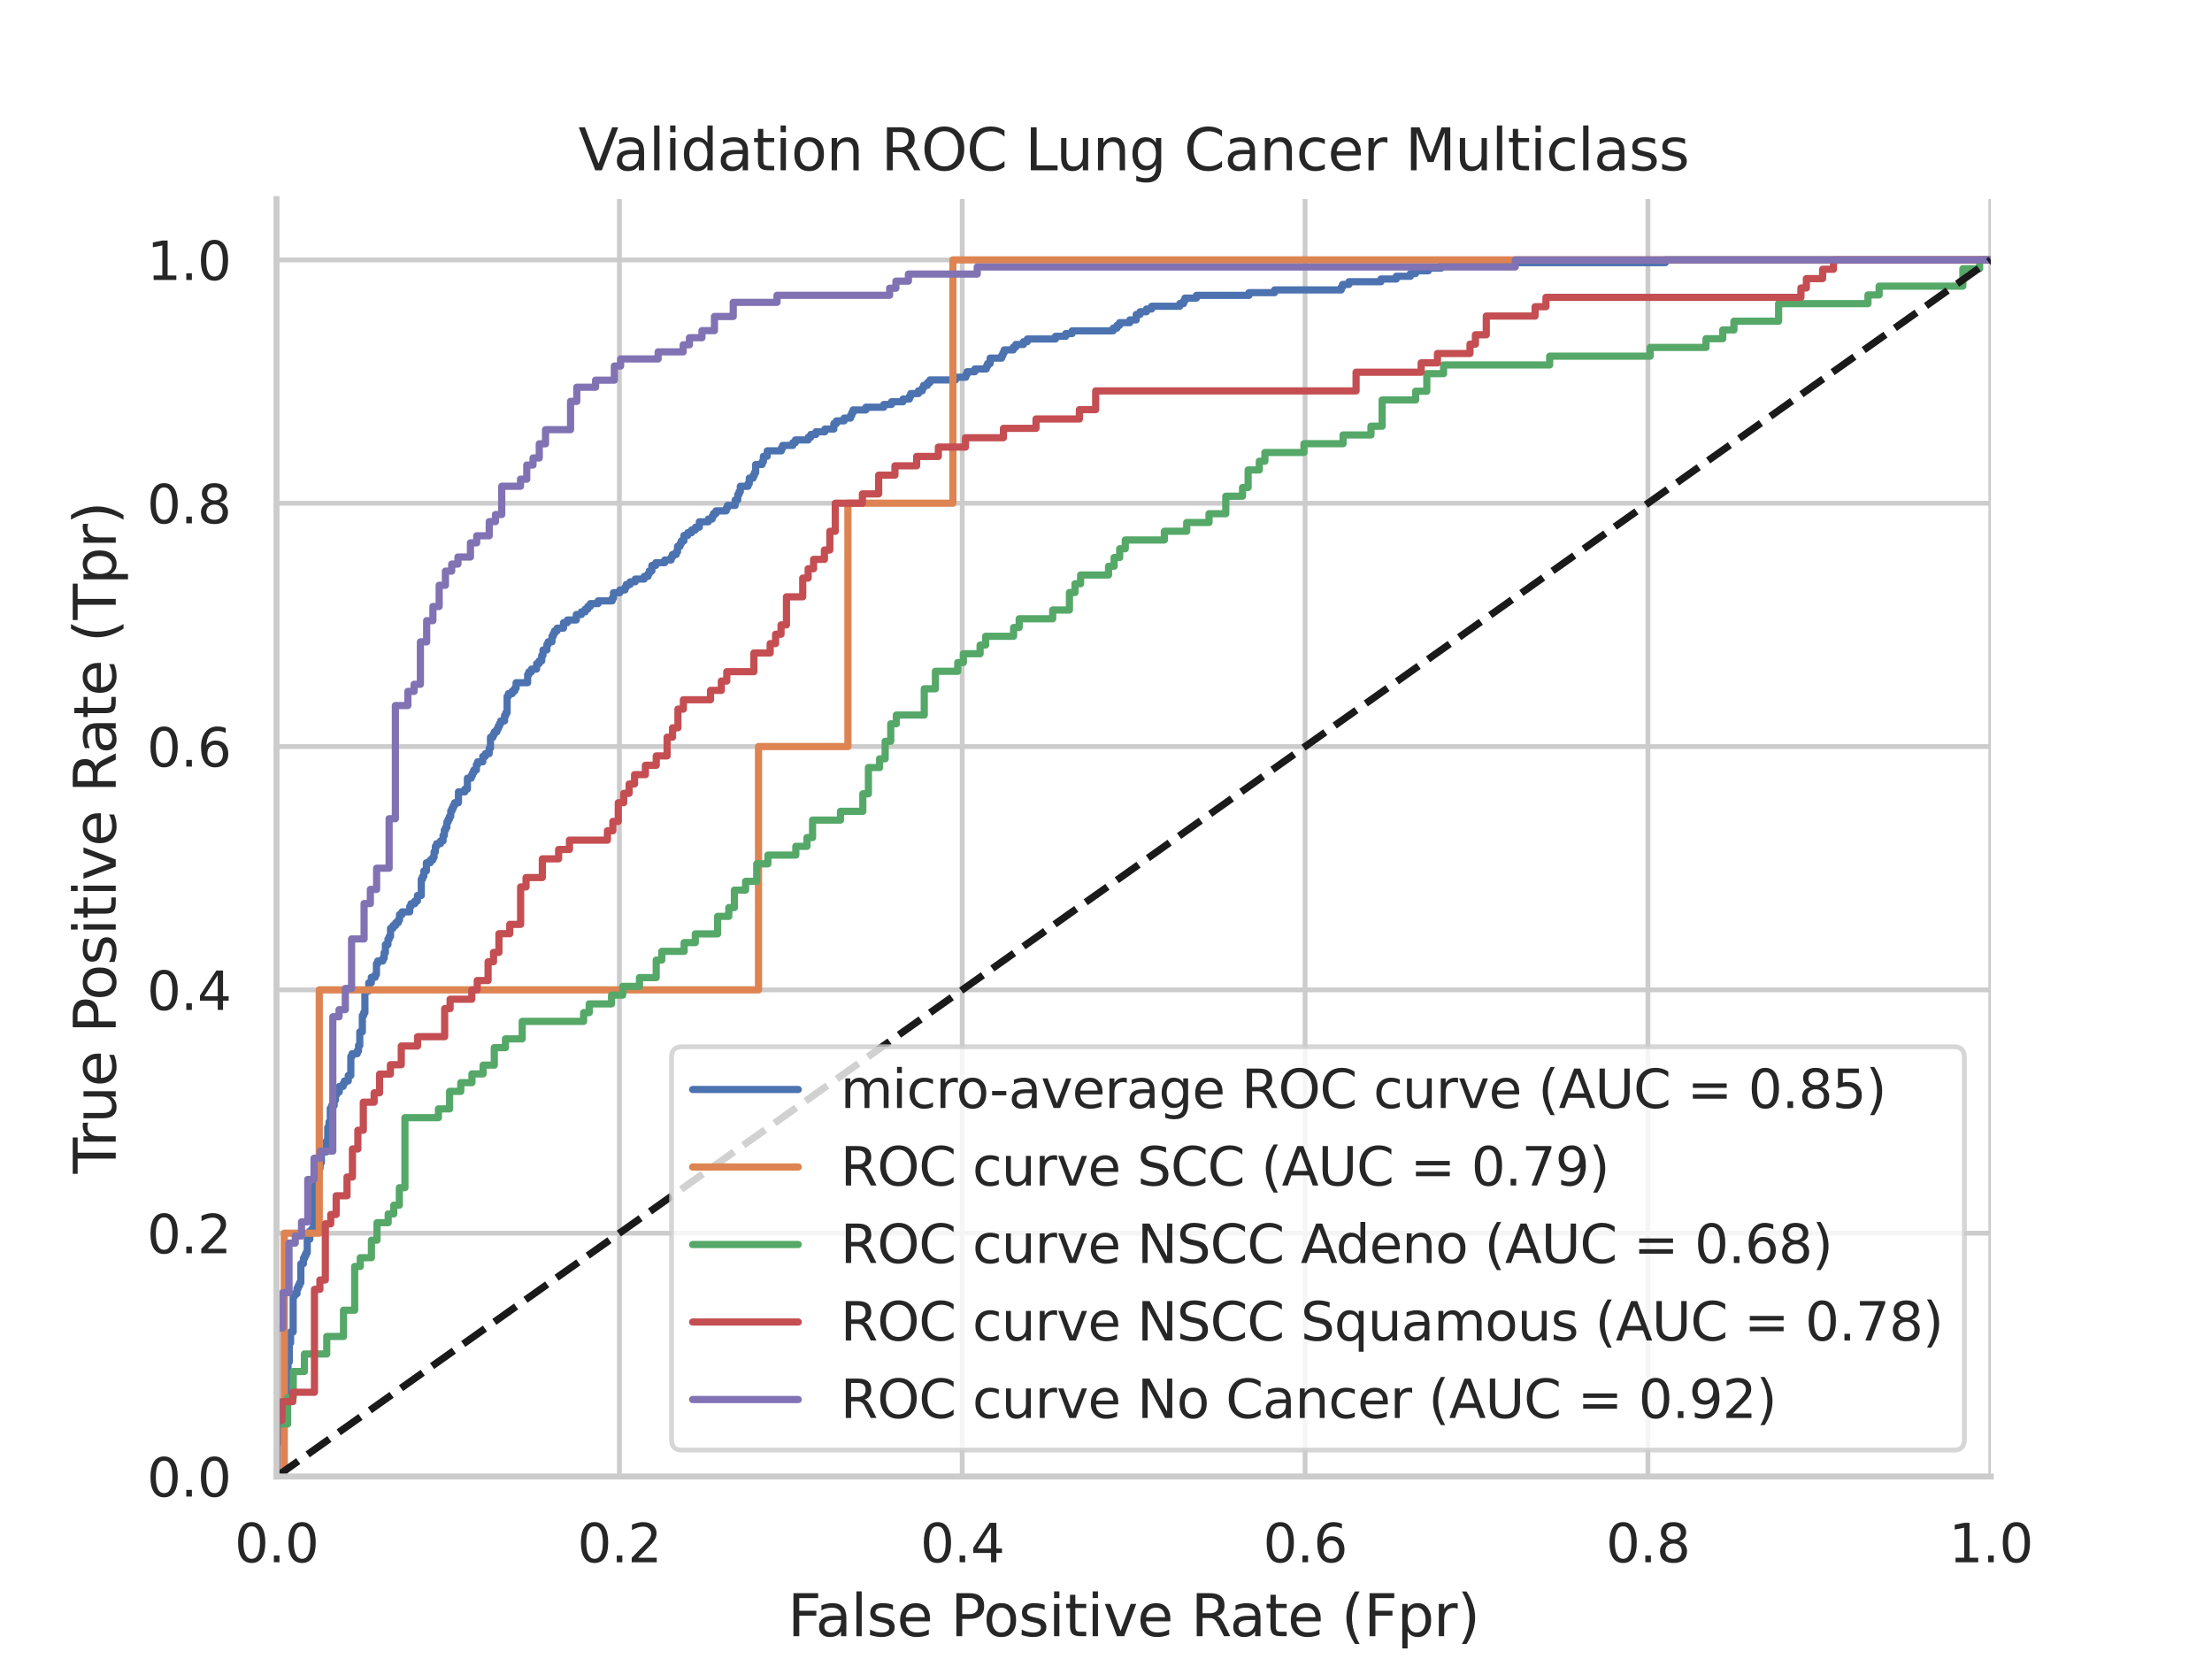 <?xml version="1.0" encoding="utf-8" standalone="no"?>
<!DOCTYPE svg PUBLIC "-//W3C//DTD SVG 1.1//EN"
  "http://www.w3.org/Graphics/SVG/1.1/DTD/svg11.dtd">
<svg xmlns:xlink="http://www.w3.org/1999/xlink" width="460.8pt" height="345.6pt" viewBox="0 0 460.8 345.6" xmlns="http://www.w3.org/2000/svg" version="1.1">
 <defs>
  <style type="text/css">*{stroke-linejoin: round; stroke-linecap: butt}</style>
 </defs>
 <g id="figure_1">
  <g id="patch_1">
   <path d="M 0 345.6 
L 460.8 345.6 
L 460.8 0 
L 0 0 
z
" style="fill: #ffffff"/>
  </g>
  <g id="axes_1">
   <g id="patch_2">
    <path d="M 57.6 307.584 
L 414.72 307.584 
L 414.72 41.472 
L 57.6 41.472 
z
" style="fill: #ffffff"/>
   </g>
   <g id="matplotlib.axis_1">
    <g id="xtick_1">
     <g id="line2d_1">
      <path d="M 57.6 307.584 
L 57.6 41.472 
" clip-path="url(#p6400ec6d14)" style="fill: none; stroke: #cccccc; stroke-linecap: round"/>
     </g>
     <g id="text_1">
      <!-- 0.0 -->
      <g style="fill: #262626" transform="translate(48.853 325.442) scale(0.11 -0.11)">
       <defs>
        <path id="DejaVuSans-30" d="M 2034 4250 
Q 1547 4250 1301 3770 
Q 1056 3291 1056 2328 
Q 1056 1369 1301 889 
Q 1547 409 2034 409 
Q 2525 409 2770 889 
Q 3016 1369 3016 2328 
Q 3016 3291 2770 3770 
Q 2525 4250 2034 4250 
z
M 2034 4750 
Q 2819 4750 3233 4129 
Q 3647 3509 3647 2328 
Q 3647 1150 3233 529 
Q 2819 -91 2034 -91 
Q 1250 -91 836 529 
Q 422 1150 422 2328 
Q 422 3509 836 4129 
Q 1250 4750 2034 4750 
z
" transform="scale(0.016)"/>
        <path id="DejaVuSans-2e" d="M 684 794 
L 1344 794 
L 1344 0 
L 684 0 
L 684 794 
z
" transform="scale(0.016)"/>
       </defs>
       <use xlink:href="#DejaVuSans-30"/>
       <use xlink:href="#DejaVuSans-2e" x="63.623"/>
       <use xlink:href="#DejaVuSans-30" x="95.41"/>
      </g>
     </g>
    </g>
    <g id="xtick_2">
     <g id="line2d_2">
      <path d="M 129.024 307.584 
L 129.024 41.472 
" clip-path="url(#p6400ec6d14)" style="fill: none; stroke: #cccccc; stroke-linecap: round"/>
     </g>
     <g id="text_2">
      <!-- 0.2 -->
      <g style="fill: #262626" transform="translate(120.277 325.442) scale(0.11 -0.11)">
       <defs>
        <path id="DejaVuSans-32" d="M 1228 531 
L 3431 531 
L 3431 0 
L 469 0 
L 469 531 
Q 828 903 1448 1529 
Q 2069 2156 2228 2338 
Q 2531 2678 2651 2914 
Q 2772 3150 2772 3378 
Q 2772 3750 2511 3984 
Q 2250 4219 1831 4219 
Q 1534 4219 1204 4116 
Q 875 4013 500 3803 
L 500 4441 
Q 881 4594 1212 4672 
Q 1544 4750 1819 4750 
Q 2544 4750 2975 4387 
Q 3406 4025 3406 3419 
Q 3406 3131 3298 2873 
Q 3191 2616 2906 2266 
Q 2828 2175 2409 1742 
Q 1991 1309 1228 531 
z
" transform="scale(0.016)"/>
       </defs>
       <use xlink:href="#DejaVuSans-30"/>
       <use xlink:href="#DejaVuSans-2e" x="63.623"/>
       <use xlink:href="#DejaVuSans-32" x="95.41"/>
      </g>
     </g>
    </g>
    <g id="xtick_3">
     <g id="line2d_3">
      <path d="M 200.448 307.584 
L 200.448 41.472 
" clip-path="url(#p6400ec6d14)" style="fill: none; stroke: #cccccc; stroke-linecap: round"/>
     </g>
     <g id="text_3">
      <!-- 0.4 -->
      <g style="fill: #262626" transform="translate(191.701 325.442) scale(0.11 -0.11)">
       <defs>
        <path id="DejaVuSans-34" d="M 2419 4116 
L 825 1625 
L 2419 1625 
L 2419 4116 
z
M 2253 4666 
L 3047 4666 
L 3047 1625 
L 3713 1625 
L 3713 1100 
L 3047 1100 
L 3047 0 
L 2419 0 
L 2419 1100 
L 313 1100 
L 313 1709 
L 2253 4666 
z
" transform="scale(0.016)"/>
       </defs>
       <use xlink:href="#DejaVuSans-30"/>
       <use xlink:href="#DejaVuSans-2e" x="63.623"/>
       <use xlink:href="#DejaVuSans-34" x="95.41"/>
      </g>
     </g>
    </g>
    <g id="xtick_4">
     <g id="line2d_4">
      <path d="M 271.872 307.584 
L 271.872 41.472 
" clip-path="url(#p6400ec6d14)" style="fill: none; stroke: #cccccc; stroke-linecap: round"/>
     </g>
     <g id="text_4">
      <!-- 0.6 -->
      <g style="fill: #262626" transform="translate(263.125 325.442) scale(0.11 -0.11)">
       <defs>
        <path id="DejaVuSans-36" d="M 2113 2584 
Q 1688 2584 1439 2293 
Q 1191 2003 1191 1497 
Q 1191 994 1439 701 
Q 1688 409 2113 409 
Q 2538 409 2786 701 
Q 3034 994 3034 1497 
Q 3034 2003 2786 2293 
Q 2538 2584 2113 2584 
z
M 3366 4563 
L 3366 3988 
Q 3128 4100 2886 4159 
Q 2644 4219 2406 4219 
Q 1781 4219 1451 3797 
Q 1122 3375 1075 2522 
Q 1259 2794 1537 2939 
Q 1816 3084 2150 3084 
Q 2853 3084 3261 2657 
Q 3669 2231 3669 1497 
Q 3669 778 3244 343 
Q 2819 -91 2113 -91 
Q 1303 -91 875 529 
Q 447 1150 447 2328 
Q 447 3434 972 4092 
Q 1497 4750 2381 4750 
Q 2619 4750 2861 4703 
Q 3103 4656 3366 4563 
z
" transform="scale(0.016)"/>
       </defs>
       <use xlink:href="#DejaVuSans-30"/>
       <use xlink:href="#DejaVuSans-2e" x="63.623"/>
       <use xlink:href="#DejaVuSans-36" x="95.41"/>
      </g>
     </g>
    </g>
    <g id="xtick_5">
     <g id="line2d_5">
      <path d="M 343.296 307.584 
L 343.296 41.472 
" clip-path="url(#p6400ec6d14)" style="fill: none; stroke: #cccccc; stroke-linecap: round"/>
     </g>
     <g id="text_5">
      <!-- 0.8 -->
      <g style="fill: #262626" transform="translate(334.549 325.442) scale(0.11 -0.11)">
       <defs>
        <path id="DejaVuSans-38" d="M 2034 2216 
Q 1584 2216 1326 1975 
Q 1069 1734 1069 1313 
Q 1069 891 1326 650 
Q 1584 409 2034 409 
Q 2484 409 2743 651 
Q 3003 894 3003 1313 
Q 3003 1734 2745 1975 
Q 2488 2216 2034 2216 
z
M 1403 2484 
Q 997 2584 770 2862 
Q 544 3141 544 3541 
Q 544 4100 942 4425 
Q 1341 4750 2034 4750 
Q 2731 4750 3128 4425 
Q 3525 4100 3525 3541 
Q 3525 3141 3298 2862 
Q 3072 2584 2669 2484 
Q 3125 2378 3379 2068 
Q 3634 1759 3634 1313 
Q 3634 634 3220 271 
Q 2806 -91 2034 -91 
Q 1263 -91 848 271 
Q 434 634 434 1313 
Q 434 1759 690 2068 
Q 947 2378 1403 2484 
z
M 1172 3481 
Q 1172 3119 1398 2916 
Q 1625 2713 2034 2713 
Q 2441 2713 2670 2916 
Q 2900 3119 2900 3481 
Q 2900 3844 2670 4047 
Q 2441 4250 2034 4250 
Q 1625 4250 1398 4047 
Q 1172 3844 1172 3481 
z
" transform="scale(0.016)"/>
       </defs>
       <use xlink:href="#DejaVuSans-30"/>
       <use xlink:href="#DejaVuSans-2e" x="63.623"/>
       <use xlink:href="#DejaVuSans-38" x="95.41"/>
      </g>
     </g>
    </g>
    <g id="xtick_6">
     <g id="line2d_6">
      <path d="M 414.72 307.584 
L 414.72 41.472 
" clip-path="url(#p6400ec6d14)" style="fill: none; stroke: #cccccc; stroke-linecap: round"/>
     </g>
     <g id="text_6">
      <!-- 1.0 -->
      <g style="fill: #262626" transform="translate(405.973 325.442) scale(0.11 -0.11)">
       <defs>
        <path id="DejaVuSans-31" d="M 794 531 
L 1825 531 
L 1825 4091 
L 703 3866 
L 703 4441 
L 1819 4666 
L 2450 4666 
L 2450 531 
L 3481 531 
L 3481 0 
L 794 0 
L 794 531 
z
" transform="scale(0.016)"/>
       </defs>
       <use xlink:href="#DejaVuSans-31"/>
       <use xlink:href="#DejaVuSans-2e" x="63.623"/>
       <use xlink:href="#DejaVuSans-30" x="95.41"/>
      </g>
     </g>
    </g>
    <g id="text_7">
     <!-- False Positive Rate (Fpr) -->
     <g style="fill: #262626" transform="translate(164.085 340.848) scale(0.12 -0.12)">
      <defs>
       <path id="DejaVuSans-46" d="M 628 4666 
L 3309 4666 
L 3309 4134 
L 1259 4134 
L 1259 2759 
L 3109 2759 
L 3109 2228 
L 1259 2228 
L 1259 0 
L 628 0 
L 628 4666 
z
" transform="scale(0.016)"/>
       <path id="DejaVuSans-61" d="M 2194 1759 
Q 1497 1759 1228 1600 
Q 959 1441 959 1056 
Q 959 750 1161 570 
Q 1363 391 1709 391 
Q 2188 391 2477 730 
Q 2766 1069 2766 1631 
L 2766 1759 
L 2194 1759 
z
M 3341 1997 
L 3341 0 
L 2766 0 
L 2766 531 
Q 2569 213 2275 61 
Q 1981 -91 1556 -91 
Q 1019 -91 701 211 
Q 384 513 384 1019 
Q 384 1609 779 1909 
Q 1175 2209 1959 2209 
L 2766 2209 
L 2766 2266 
Q 2766 2663 2505 2880 
Q 2244 3097 1772 3097 
Q 1472 3097 1187 3025 
Q 903 2953 641 2809 
L 641 3341 
Q 956 3463 1253 3523 
Q 1550 3584 1831 3584 
Q 2591 3584 2966 3190 
Q 3341 2797 3341 1997 
z
" transform="scale(0.016)"/>
       <path id="DejaVuSans-6c" d="M 603 4863 
L 1178 4863 
L 1178 0 
L 603 0 
L 603 4863 
z
" transform="scale(0.016)"/>
       <path id="DejaVuSans-73" d="M 2834 3397 
L 2834 2853 
Q 2591 2978 2328 3040 
Q 2066 3103 1784 3103 
Q 1356 3103 1142 2972 
Q 928 2841 928 2578 
Q 928 2378 1081 2264 
Q 1234 2150 1697 2047 
L 1894 2003 
Q 2506 1872 2764 1633 
Q 3022 1394 3022 966 
Q 3022 478 2636 193 
Q 2250 -91 1575 -91 
Q 1294 -91 989 -36 
Q 684 19 347 128 
L 347 722 
Q 666 556 975 473 
Q 1284 391 1588 391 
Q 1994 391 2212 530 
Q 2431 669 2431 922 
Q 2431 1156 2273 1281 
Q 2116 1406 1581 1522 
L 1381 1569 
Q 847 1681 609 1914 
Q 372 2147 372 2553 
Q 372 3047 722 3315 
Q 1072 3584 1716 3584 
Q 2034 3584 2315 3537 
Q 2597 3491 2834 3397 
z
" transform="scale(0.016)"/>
       <path id="DejaVuSans-65" d="M 3597 1894 
L 3597 1613 
L 953 1613 
Q 991 1019 1311 708 
Q 1631 397 2203 397 
Q 2534 397 2845 478 
Q 3156 559 3463 722 
L 3463 178 
Q 3153 47 2828 -22 
Q 2503 -91 2169 -91 
Q 1331 -91 842 396 
Q 353 884 353 1716 
Q 353 2575 817 3079 
Q 1281 3584 2069 3584 
Q 2775 3584 3186 3129 
Q 3597 2675 3597 1894 
z
M 3022 2063 
Q 3016 2534 2758 2815 
Q 2500 3097 2075 3097 
Q 1594 3097 1305 2825 
Q 1016 2553 972 2059 
L 3022 2063 
z
" transform="scale(0.016)"/>
       <path id="DejaVuSans-20" transform="scale(0.016)"/>
       <path id="DejaVuSans-50" d="M 1259 4147 
L 1259 2394 
L 2053 2394 
Q 2494 2394 2734 2622 
Q 2975 2850 2975 3272 
Q 2975 3691 2734 3919 
Q 2494 4147 2053 4147 
L 1259 4147 
z
M 628 4666 
L 2053 4666 
Q 2838 4666 3239 4311 
Q 3641 3956 3641 3272 
Q 3641 2581 3239 2228 
Q 2838 1875 2053 1875 
L 1259 1875 
L 1259 0 
L 628 0 
L 628 4666 
z
" transform="scale(0.016)"/>
       <path id="DejaVuSans-6f" d="M 1959 3097 
Q 1497 3097 1228 2736 
Q 959 2375 959 1747 
Q 959 1119 1226 758 
Q 1494 397 1959 397 
Q 2419 397 2687 759 
Q 2956 1122 2956 1747 
Q 2956 2369 2687 2733 
Q 2419 3097 1959 3097 
z
M 1959 3584 
Q 2709 3584 3137 3096 
Q 3566 2609 3566 1747 
Q 3566 888 3137 398 
Q 2709 -91 1959 -91 
Q 1206 -91 779 398 
Q 353 888 353 1747 
Q 353 2609 779 3096 
Q 1206 3584 1959 3584 
z
" transform="scale(0.016)"/>
       <path id="DejaVuSans-69" d="M 603 3500 
L 1178 3500 
L 1178 0 
L 603 0 
L 603 3500 
z
M 603 4863 
L 1178 4863 
L 1178 4134 
L 603 4134 
L 603 4863 
z
" transform="scale(0.016)"/>
       <path id="DejaVuSans-74" d="M 1172 4494 
L 1172 3500 
L 2356 3500 
L 2356 3053 
L 1172 3053 
L 1172 1153 
Q 1172 725 1289 603 
Q 1406 481 1766 481 
L 2356 481 
L 2356 0 
L 1766 0 
Q 1100 0 847 248 
Q 594 497 594 1153 
L 594 3053 
L 172 3053 
L 172 3500 
L 594 3500 
L 594 4494 
L 1172 4494 
z
" transform="scale(0.016)"/>
       <path id="DejaVuSans-76" d="M 191 3500 
L 800 3500 
L 1894 563 
L 2988 3500 
L 3597 3500 
L 2284 0 
L 1503 0 
L 191 3500 
z
" transform="scale(0.016)"/>
       <path id="DejaVuSans-52" d="M 2841 2188 
Q 3044 2119 3236 1894 
Q 3428 1669 3622 1275 
L 4263 0 
L 3584 0 
L 2988 1197 
Q 2756 1666 2539 1819 
Q 2322 1972 1947 1972 
L 1259 1972 
L 1259 0 
L 628 0 
L 628 4666 
L 2053 4666 
Q 2853 4666 3247 4331 
Q 3641 3997 3641 3322 
Q 3641 2881 3436 2590 
Q 3231 2300 2841 2188 
z
M 1259 4147 
L 1259 2491 
L 2053 2491 
Q 2509 2491 2742 2702 
Q 2975 2913 2975 3322 
Q 2975 3731 2742 3939 
Q 2509 4147 2053 4147 
L 1259 4147 
z
" transform="scale(0.016)"/>
       <path id="DejaVuSans-28" d="M 1984 4856 
Q 1566 4138 1362 3434 
Q 1159 2731 1159 2009 
Q 1159 1288 1364 580 
Q 1569 -128 1984 -844 
L 1484 -844 
Q 1016 -109 783 600 
Q 550 1309 550 2009 
Q 550 2706 781 3412 
Q 1013 4119 1484 4856 
L 1984 4856 
z
" transform="scale(0.016)"/>
       <path id="DejaVuSans-70" d="M 1159 525 
L 1159 -1331 
L 581 -1331 
L 581 3500 
L 1159 3500 
L 1159 2969 
Q 1341 3281 1617 3432 
Q 1894 3584 2278 3584 
Q 2916 3584 3314 3078 
Q 3713 2572 3713 1747 
Q 3713 922 3314 415 
Q 2916 -91 2278 -91 
Q 1894 -91 1617 61 
Q 1341 213 1159 525 
z
M 3116 1747 
Q 3116 2381 2855 2742 
Q 2594 3103 2138 3103 
Q 1681 3103 1420 2742 
Q 1159 2381 1159 1747 
Q 1159 1113 1420 752 
Q 1681 391 2138 391 
Q 2594 391 2855 752 
Q 3116 1113 3116 1747 
z
" transform="scale(0.016)"/>
       <path id="DejaVuSans-72" d="M 2631 2963 
Q 2534 3019 2420 3045 
Q 2306 3072 2169 3072 
Q 1681 3072 1420 2755 
Q 1159 2438 1159 1844 
L 1159 0 
L 581 0 
L 581 3500 
L 1159 3500 
L 1159 2956 
Q 1341 3275 1631 3429 
Q 1922 3584 2338 3584 
Q 2397 3584 2469 3576 
Q 2541 3569 2628 3553 
L 2631 2963 
z
" transform="scale(0.016)"/>
       <path id="DejaVuSans-29" d="M 513 4856 
L 1013 4856 
Q 1481 4119 1714 3412 
Q 1947 2706 1947 2009 
Q 1947 1309 1714 600 
Q 1481 -109 1013 -844 
L 513 -844 
Q 928 -128 1133 580 
Q 1338 1288 1338 2009 
Q 1338 2731 1133 3434 
Q 928 4138 513 4856 
z
" transform="scale(0.016)"/>
      </defs>
      <use xlink:href="#DejaVuSans-46"/>
      <use xlink:href="#DejaVuSans-61" x="48.395"/>
      <use xlink:href="#DejaVuSans-6c" x="109.674"/>
      <use xlink:href="#DejaVuSans-73" x="137.457"/>
      <use xlink:href="#DejaVuSans-65" x="189.557"/>
      <use xlink:href="#DejaVuSans-20" x="251.08"/>
      <use xlink:href="#DejaVuSans-50" x="282.867"/>
      <use xlink:href="#DejaVuSans-6f" x="339.545"/>
      <use xlink:href="#DejaVuSans-73" x="400.727"/>
      <use xlink:href="#DejaVuSans-69" x="452.826"/>
      <use xlink:href="#DejaVuSans-74" x="480.609"/>
      <use xlink:href="#DejaVuSans-69" x="519.818"/>
      <use xlink:href="#DejaVuSans-76" x="547.602"/>
      <use xlink:href="#DejaVuSans-65" x="606.781"/>
      <use xlink:href="#DejaVuSans-20" x="668.305"/>
      <use xlink:href="#DejaVuSans-52" x="700.092"/>
      <use xlink:href="#DejaVuSans-61" x="767.324"/>
      <use xlink:href="#DejaVuSans-74" x="828.604"/>
      <use xlink:href="#DejaVuSans-65" x="867.812"/>
      <use xlink:href="#DejaVuSans-20" x="929.336"/>
      <use xlink:href="#DejaVuSans-28" x="961.123"/>
      <use xlink:href="#DejaVuSans-46" x="1000.137"/>
      <use xlink:href="#DejaVuSans-70" x="1057.656"/>
      <use xlink:href="#DejaVuSans-72" x="1121.133"/>
      <use xlink:href="#DejaVuSans-29" x="1162.246"/>
     </g>
    </g>
   </g>
   <g id="matplotlib.axis_2">
    <g id="ytick_1">
     <g id="line2d_7">
      <path d="M 57.6 307.584 
L 414.72 307.584 
" clip-path="url(#p6400ec6d14)" style="fill: none; stroke: #cccccc; stroke-linecap: round"/>
     </g>
     <g id="text_8">
      <!-- 0.0 -->
      <g style="fill: #262626" transform="translate(30.607 311.763) scale(0.11 -0.11)">
       <use xlink:href="#DejaVuSans-30"/>
       <use xlink:href="#DejaVuSans-2e" x="63.623"/>
       <use xlink:href="#DejaVuSans-30" x="95.41"/>
      </g>
     </g>
    </g>
    <g id="ytick_2">
     <g id="line2d_8">
      <path d="M 57.6 256.896 
L 414.72 256.896 
" clip-path="url(#p6400ec6d14)" style="fill: none; stroke: #cccccc; stroke-linecap: round"/>
     </g>
     <g id="text_9">
      <!-- 0.2 -->
      <g style="fill: #262626" transform="translate(30.607 261.075) scale(0.11 -0.11)">
       <use xlink:href="#DejaVuSans-30"/>
       <use xlink:href="#DejaVuSans-2e" x="63.623"/>
       <use xlink:href="#DejaVuSans-32" x="95.41"/>
      </g>
     </g>
    </g>
    <g id="ytick_3">
     <g id="line2d_9">
      <path d="M 57.6 206.208 
L 414.72 206.208 
" clip-path="url(#p6400ec6d14)" style="fill: none; stroke: #cccccc; stroke-linecap: round"/>
     </g>
     <g id="text_10">
      <!-- 0.4 -->
      <g style="fill: #262626" transform="translate(30.607 210.387) scale(0.11 -0.11)">
       <use xlink:href="#DejaVuSans-30"/>
       <use xlink:href="#DejaVuSans-2e" x="63.623"/>
       <use xlink:href="#DejaVuSans-34" x="95.41"/>
      </g>
     </g>
    </g>
    <g id="ytick_4">
     <g id="line2d_10">
      <path d="M 57.6 155.52 
L 414.72 155.52 
" clip-path="url(#p6400ec6d14)" style="fill: none; stroke: #cccccc; stroke-linecap: round"/>
     </g>
     <g id="text_11">
      <!-- 0.6 -->
      <g style="fill: #262626" transform="translate(30.607 159.699) scale(0.11 -0.11)">
       <use xlink:href="#DejaVuSans-30"/>
       <use xlink:href="#DejaVuSans-2e" x="63.623"/>
       <use xlink:href="#DejaVuSans-36" x="95.41"/>
      </g>
     </g>
    </g>
    <g id="ytick_5">
     <g id="line2d_11">
      <path d="M 57.6 104.832 
L 414.72 104.832 
" clip-path="url(#p6400ec6d14)" style="fill: none; stroke: #cccccc; stroke-linecap: round"/>
     </g>
     <g id="text_12">
      <!-- 0.8 -->
      <g style="fill: #262626" transform="translate(30.607 109.011) scale(0.11 -0.11)">
       <use xlink:href="#DejaVuSans-30"/>
       <use xlink:href="#DejaVuSans-2e" x="63.623"/>
       <use xlink:href="#DejaVuSans-38" x="95.41"/>
      </g>
     </g>
    </g>
    <g id="ytick_6">
     <g id="line2d_12">
      <path d="M 57.6 54.144 
L 414.72 54.144 
" clip-path="url(#p6400ec6d14)" style="fill: none; stroke: #cccccc; stroke-linecap: round"/>
     </g>
     <g id="text_13">
      <!-- 1.0 -->
      <g style="fill: #262626" transform="translate(30.607 58.323) scale(0.11 -0.11)">
       <use xlink:href="#DejaVuSans-31"/>
       <use xlink:href="#DejaVuSans-2e" x="63.623"/>
       <use xlink:href="#DejaVuSans-30" x="95.41"/>
      </g>
     </g>
    </g>
    <g id="text_14">
     <!-- True Positive Rate (Tpr) -->
     <g style="fill: #262626" transform="translate(24.111 244.493) rotate(-90) scale(0.12 -0.12)">
      <defs>
       <path id="DejaVuSans-54" d="M -19 4666 
L 3928 4666 
L 3928 4134 
L 2272 4134 
L 2272 0 
L 1638 0 
L 1638 4134 
L -19 4134 
L -19 4666 
z
" transform="scale(0.016)"/>
       <path id="DejaVuSans-75" d="M 544 1381 
L 544 3500 
L 1119 3500 
L 1119 1403 
Q 1119 906 1312 657 
Q 1506 409 1894 409 
Q 2359 409 2629 706 
Q 2900 1003 2900 1516 
L 2900 3500 
L 3475 3500 
L 3475 0 
L 2900 0 
L 2900 538 
Q 2691 219 2414 64 
Q 2138 -91 1772 -91 
Q 1169 -91 856 284 
Q 544 659 544 1381 
z
M 1991 3584 
L 1991 3584 
z
" transform="scale(0.016)"/>
      </defs>
      <use xlink:href="#DejaVuSans-54"/>
      <use xlink:href="#DejaVuSans-72" x="46.334"/>
      <use xlink:href="#DejaVuSans-75" x="87.447"/>
      <use xlink:href="#DejaVuSans-65" x="150.826"/>
      <use xlink:href="#DejaVuSans-20" x="212.35"/>
      <use xlink:href="#DejaVuSans-50" x="244.137"/>
      <use xlink:href="#DejaVuSans-6f" x="300.814"/>
      <use xlink:href="#DejaVuSans-73" x="361.996"/>
      <use xlink:href="#DejaVuSans-69" x="414.096"/>
      <use xlink:href="#DejaVuSans-74" x="441.879"/>
      <use xlink:href="#DejaVuSans-69" x="481.088"/>
      <use xlink:href="#DejaVuSans-76" x="508.871"/>
      <use xlink:href="#DejaVuSans-65" x="568.051"/>
      <use xlink:href="#DejaVuSans-20" x="629.574"/>
      <use xlink:href="#DejaVuSans-52" x="661.361"/>
      <use xlink:href="#DejaVuSans-61" x="728.594"/>
      <use xlink:href="#DejaVuSans-74" x="789.873"/>
      <use xlink:href="#DejaVuSans-65" x="829.082"/>
      <use xlink:href="#DejaVuSans-20" x="890.605"/>
      <use xlink:href="#DejaVuSans-28" x="922.393"/>
      <use xlink:href="#DejaVuSans-54" x="961.406"/>
      <use xlink:href="#DejaVuSans-70" x="1022.49"/>
      <use xlink:href="#DejaVuSans-72" x="1085.967"/>
      <use xlink:href="#DejaVuSans-29" x="1127.08"/>
     </g>
    </g>
   </g>
   <g id="line2d_13">
    <path d="M 57.6 307.584 
L 57.6 300.765 
L 57.867 300.765 
L 57.867 299.628 
L 58.134 299.628 
L 58.134 299.06 
L 58.401 299.06 
L 58.401 297.355 
L 58.668 297.355 
L 58.668 295.082 
L 59.201 295.082 
L 59.201 294.514 
L 59.468 294.514 
L 59.468 293.378 
L 59.735 293.378 
L 59.735 290.536 
L 60.002 290.536 
L 60.002 283.717 
L 60.269 283.717 
L 60.269 279.74 
L 60.536 279.74 
L 60.536 277.467 
L 61.07 277.467 
L 61.07 270.079 
L 61.337 270.079 
L 61.337 269.511 
L 61.87 269.511 
L 61.87 268.375 
L 62.137 268.375 
L 62.137 267.806 
L 62.404 267.806 
L 62.404 267.238 
L 62.671 267.238 
L 62.671 263.26 
L 63.205 263.26 
L 63.205 262.124 
L 63.472 262.124 
L 63.472 261.556 
L 63.739 261.556 
L 63.739 260.987 
L 64.006 260.987 
L 64.006 258.146 
L 64.54 258.146 
L 64.54 256.441 
L 65.073 256.441 
L 65.073 255.873 
L 65.34 255.873 
L 65.34 247.349 
L 65.607 247.349 
L 65.607 246.781 
L 65.874 246.781 
L 65.874 246.213 
L 66.141 246.213 
L 66.141 245.645 
L 66.408 245.645 
L 66.408 243.372 
L 66.675 243.372 
L 66.675 242.235 
L 66.942 242.235 
L 66.942 239.962 
L 68.009 239.962 
L 68.009 237.689 
L 68.276 237.689 
L 68.276 234.848 
L 68.543 234.848 
L 68.543 233.711 
L 68.81 233.711 
L 68.81 230.87 
L 69.077 230.87 
L 69.077 230.302 
L 69.611 230.302 
L 69.611 229.165 
L 69.878 229.165 
L 69.878 228.029 
L 70.145 228.029 
L 70.145 227.461 
L 70.678 227.461 
L 70.678 226.324 
L 71.479 226.324 
L 71.479 225.756 
L 71.746 225.756 
L 71.746 225.188 
L 72.547 225.188 
L 72.547 224.051 
L 73.081 224.051 
L 73.081 220.073 
L 73.347 220.073 
L 73.347 219.505 
L 74.415 219.505 
L 74.415 218.937 
L 74.682 218.937 
L 74.682 217.8 
L 74.949 217.8 
L 74.949 214.959 
L 75.483 214.959 
L 75.483 211.55 
L 75.75 211.55 
L 75.75 210.981 
L 76.017 210.981 
L 76.017 206.435 
L 76.817 206.435 
L 76.817 204.731 
L 77.351 204.731 
L 77.351 203.594 
L 78.152 203.594 
L 78.152 203.026 
L 78.419 203.026 
L 78.419 200.753 
L 78.686 200.753 
L 78.686 200.185 
L 79.753 200.185 
L 79.753 199.616 
L 80.02 199.616 
L 80.02 198.48 
L 80.287 198.48 
L 80.287 196.775 
L 80.821 196.775 
L 80.821 195.639 
L 81.088 195.639 
L 81.088 195.07 
L 81.355 195.07 
L 81.355 193.366 
L 81.888 193.366 
L 81.888 192.797 
L 82.422 192.797 
L 82.422 192.229 
L 82.956 192.229 
L 82.956 191.661 
L 83.223 191.661 
L 83.223 190.524 
L 83.757 190.524 
L 83.757 189.956 
L 85.358 189.956 
L 85.358 188.82 
L 85.625 188.82 
L 85.625 188.251 
L 86.426 188.251 
L 86.426 187.683 
L 86.96 187.683 
L 86.96 186.547 
L 87.76 186.547 
L 87.76 183.137 
L 88.027 183.137 
L 88.027 182.569 
L 88.294 182.569 
L 88.294 181.432 
L 88.828 181.432 
L 88.828 179.727 
L 89.629 179.727 
L 89.629 179.159 
L 90.163 179.159 
L 90.163 178.591 
L 90.429 178.591 
L 90.429 177.454 
L 90.696 177.454 
L 90.696 176.318 
L 90.963 176.318 
L 90.963 175.75 
L 91.764 175.75 
L 91.764 175.181 
L 92.298 175.181 
L 92.298 174.045 
L 92.565 174.045 
L 92.565 172.908 
L 92.832 172.908 
L 92.832 172.34 
L 93.098 172.34 
L 93.098 171.204 
L 93.365 171.204 
L 93.365 170.635 
L 93.632 170.635 
L 93.632 170.067 
L 93.899 170.067 
L 93.899 168.931 
L 94.166 168.931 
L 94.166 168.362 
L 94.433 168.362 
L 94.433 167.794 
L 94.7 167.794 
L 94.7 167.226 
L 95.501 167.226 
L 95.501 164.953 
L 96.835 164.953 
L 96.835 164.385 
L 97.369 164.385 
L 97.369 162.112 
L 98.17 162.112 
L 98.17 161.543 
L 98.437 161.543 
L 98.437 160.975 
L 98.703 160.975 
L 98.703 160.407 
L 99.237 160.407 
L 99.237 159.27 
L 99.504 159.27 
L 99.504 158.702 
L 100.572 158.702 
L 100.572 157.566 
L 101.106 157.566 
L 101.106 156.997 
L 101.906 156.997 
L 101.906 155.861 
L 102.173 155.861 
L 102.173 153.588 
L 102.707 153.588 
L 102.707 153.02 
L 102.974 153.02 
L 102.974 152.451 
L 103.508 152.451 
L 103.508 151.883 
L 103.775 151.883 
L 103.775 151.315 
L 104.042 151.315 
L 104.042 150.747 
L 104.309 150.747 
L 104.309 150.178 
L 105.109 150.178 
L 105.109 149.042 
L 105.376 149.042 
L 105.376 148.474 
L 105.643 148.474 
L 105.643 145.064 
L 105.91 145.064 
L 105.91 144.496 
L 106.711 144.496 
L 106.711 143.928 
L 107.244 143.928 
L 107.244 143.359 
L 107.511 143.359 
L 107.511 142.223 
L 109.914 142.223 
L 109.914 140.518 
L 110.18 140.518 
L 110.18 139.95 
L 110.714 139.95 
L 110.714 139.382 
L 111.782 139.382 
L 111.782 138.245 
L 112.316 138.245 
L 112.316 137.677 
L 112.85 137.677 
L 112.85 136.54 
L 113.116 136.54 
L 113.116 135.404 
L 113.917 135.404 
L 113.917 134.267 
L 114.184 134.267 
L 114.184 133.699 
L 114.985 133.699 
L 114.985 132.563 
L 115.252 132.563 
L 115.252 131.994 
L 115.519 131.994 
L 115.519 131.426 
L 116.052 131.426 
L 116.052 130.858 
L 117.387 130.858 
L 117.387 129.721 
L 118.188 129.721 
L 118.188 129.153 
L 120.056 129.153 
L 120.056 128.017 
L 121.124 128.017 
L 121.124 127.448 
L 121.924 127.448 
L 121.924 126.88 
L 122.458 126.88 
L 122.458 126.312 
L 122.992 126.312 
L 122.992 125.744 
L 124.593 125.744 
L 124.593 125.175 
L 127.529 125.175 
L 127.529 124.607 
L 127.796 124.607 
L 127.796 123.471 
L 129.131 123.471 
L 129.131 122.902 
L 130.198 122.902 
L 130.198 122.334 
L 130.465 122.334 
L 130.465 121.766 
L 131.266 121.766 
L 131.266 121.198 
L 132.334 121.198 
L 132.334 120.629 
L 134.202 120.629 
L 134.202 120.061 
L 135.003 120.061 
L 135.003 119.493 
L 135.27 119.493 
L 135.27 118.925 
L 135.803 118.925 
L 135.803 117.788 
L 136.604 117.788 
L 136.604 117.22 
L 138.472 117.22 
L 138.472 116.652 
L 139.807 116.652 
L 139.807 116.083 
L 140.074 116.083 
L 140.074 115.515 
L 140.875 115.515 
L 140.875 114.947 
L 141.142 114.947 
L 141.142 113.81 
L 141.675 113.81 
L 141.675 113.242 
L 141.942 113.242 
L 141.942 112.674 
L 142.476 112.674 
L 142.476 111.537 
L 143.277 111.537 
L 143.277 110.969 
L 144.077 110.969 
L 144.077 110.401 
L 144.878 110.401 
L 144.878 109.833 
L 145.679 109.833 
L 145.679 108.696 
L 147.547 108.696 
L 147.547 108.128 
L 148.348 108.128 
L 148.348 107.56 
L 148.615 107.56 
L 148.615 106.991 
L 149.149 106.991 
L 149.149 106.423 
L 151.284 106.423 
L 151.284 105.855 
L 151.551 105.855 
L 151.551 105.287 
L 153.152 105.287 
L 153.152 104.15 
L 153.686 104.15 
L 153.686 103.014 
L 153.953 103.014 
L 153.953 102.445 
L 154.22 102.445 
L 154.22 101.309 
L 155.821 101.309 
L 155.821 100.741 
L 156.088 100.741 
L 156.088 99.604 
L 156.889 99.604 
L 156.889 99.036 
L 157.156 99.036 
L 157.156 98.468 
L 157.423 98.468 
L 157.423 96.763 
L 158.757 96.763 
L 158.757 96.195 
L 159.024 96.195 
L 159.024 95.058 
L 159.825 95.058 
L 159.825 93.922 
L 162.761 93.922 
L 162.761 93.353 
L 163.028 93.353 
L 163.028 92.785 
L 165.163 92.785 
L 165.163 92.217 
L 165.697 92.217 
L 165.697 91.649 
L 168.366 91.649 
L 168.366 91.08 
L 168.9 91.08 
L 168.9 90.512 
L 169.967 90.512 
L 169.967 89.944 
L 171.836 89.944 
L 171.836 89.376 
L 173.704 89.376 
L 173.704 88.239 
L 174.238 88.239 
L 174.238 87.671 
L 175.839 87.671 
L 175.839 87.103 
L 177.174 87.103 
L 177.174 86.534 
L 177.441 86.534 
L 177.441 85.966 
L 177.708 85.966 
L 177.708 85.398 
L 180.377 85.398 
L 180.377 84.83 
L 184.113 84.83 
L 184.113 84.261 
L 185.715 84.261 
L 185.715 83.693 
L 188.117 83.693 
L 188.117 83.125 
L 189.451 83.125 
L 189.451 82.557 
L 189.718 82.557 
L 189.718 81.988 
L 191.32 81.988 
L 191.32 81.42 
L 192.121 81.42 
L 192.121 80.852 
L 192.387 80.852 
L 192.387 80.284 
L 193.188 80.284 
L 193.188 79.715 
L 193.722 79.715 
L 193.722 79.147 
L 199.06 79.147 
L 199.06 78.579 
L 201.195 78.579 
L 201.195 78.011 
L 201.462 78.011 
L 201.462 77.442 
L 203.064 77.442 
L 203.064 76.874 
L 205.466 76.874 
L 205.466 76.306 
L 205.733 76.306 
L 205.733 75.738 
L 206.267 75.738 
L 206.267 74.601 
L 208.669 74.601 
L 208.669 74.033 
L 208.936 74.033 
L 208.936 73.465 
L 209.203 73.465 
L 209.203 72.896 
L 211.071 72.896 
L 211.071 72.328 
L 211.605 72.328 
L 211.605 71.76 
L 213.206 71.76 
L 213.206 71.192 
L 214.007 71.192 
L 214.007 70.623 
L 219.879 70.623 
L 219.879 70.055 
L 222.014 70.055 
L 222.014 69.487 
L 223.349 69.487 
L 223.349 68.919 
L 231.89 68.919 
L 231.89 68.35 
L 232.69 68.35 
L 232.69 67.782 
L 233.224 67.782 
L 233.224 67.214 
L 235.359 67.214 
L 235.359 66.646 
L 236.694 66.646 
L 236.694 65.509 
L 237.495 65.509 
L 237.495 64.941 
L 238.829 64.941 
L 238.829 64.373 
L 239.897 64.373 
L 239.897 63.804 
L 245.769 63.804 
L 245.769 63.236 
L 246.569 63.236 
L 246.569 62.668 
L 246.836 62.668 
L 246.836 62.1 
L 249.238 62.1 
L 249.238 61.531 
L 260.182 61.531 
L 260.182 60.963 
L 265.52 60.963 
L 265.52 60.395 
L 279.399 60.395 
L 279.399 59.827 
L 279.666 59.827 
L 279.666 59.258 
L 281 59.258 
L 281 58.69 
L 287.673 58.69 
L 287.673 58.122 
L 290.876 58.122 
L 290.876 57.554 
L 293.812 57.554 
L 293.812 56.985 
L 294.879 56.985 
L 294.879 56.417 
L 297.548 56.417 
L 297.548 55.849 
L 300.217 55.849 
L 300.217 55.281 
L 309.292 55.281 
L 309.292 54.712 
L 346.926 54.712 
L 346.926 54.144 
L 414.72 54.144 
L 414.72 54.144 
" clip-path="url(#p6400ec6d14)" style="fill: none; stroke: #4c72b0; stroke-width: 1.5; stroke-linecap: round"/>
   </g>
   <g id="line2d_14">
    <path d="M 57.6 307.584 
L 58.41 307.584 
L 59.22 307.584 
L 59.22 256.896 
L 66.508 256.896 
L 66.508 206.208 
L 158.015 206.208 
L 158.015 155.52 
L 176.64 155.52 
L 176.64 104.832 
L 198.504 104.832 
L 198.504 54.144 
L 414.72 54.144 
" clip-path="url(#p6400ec6d14)" style="fill: none; stroke: #dd8452; stroke-width: 1.5; stroke-linecap: round"/>
   </g>
   <g id="line2d_15">
    <path d="M 57.6 307.584 
L 57.6 296.644 
L 59.927 296.644 
L 59.927 291.174 
L 61.09 291.174 
L 61.09 285.704 
L 63.416 285.704 
L 63.416 282.058 
L 68.069 282.058 
L 68.069 278.411 
L 71.559 278.411 
L 71.559 272.941 
L 73.886 272.941 
L 73.886 263.825 
L 75.049 263.825 
L 75.049 262.001 
L 77.375 262.001 
L 77.375 258.355 
L 78.539 258.355 
L 78.539 254.708 
L 80.865 254.708 
L 80.865 252.885 
L 82.028 252.885 
L 82.028 251.061 
L 83.192 251.061 
L 83.192 247.415 
L 84.355 247.415 
L 84.355 232.828 
L 91.334 232.828 
L 91.334 231.005 
L 93.661 231.005 
L 93.661 227.358 
L 95.987 227.358 
L 95.987 225.535 
L 98.314 225.535 
L 98.314 223.712 
L 100.641 223.712 
L 100.641 221.888 
L 102.967 221.888 
L 102.967 218.242 
L 105.294 218.242 
L 105.294 216.419 
L 108.783 216.419 
L 108.783 212.772 
L 121.579 212.772 
L 121.579 210.949 
L 122.742 210.949 
L 122.742 209.125 
L 127.395 209.125 
L 127.395 207.302 
L 129.722 207.302 
L 129.722 205.479 
L 133.212 205.479 
L 133.212 203.655 
L 136.701 203.655 
L 136.701 200.009 
L 137.865 200.009 
L 137.865 198.185 
L 142.518 198.185 
L 142.518 196.362 
L 144.844 196.362 
L 144.844 194.539 
L 149.497 194.539 
L 149.497 190.892 
L 151.824 190.892 
L 151.824 189.069 
L 152.987 189.069 
L 152.987 185.422 
L 155.314 185.422 
L 155.314 183.599 
L 157.64 183.599 
L 157.64 179.952 
L 159.967 179.952 
L 159.967 178.129 
L 165.783 178.129 
L 165.783 176.306 
L 168.109 176.306 
L 168.109 174.482 
L 169.273 174.482 
L 169.273 170.836 
L 175.089 170.836 
L 175.089 169.012 
L 179.742 169.012 
L 179.742 165.366 
L 180.905 165.366 
L 180.905 159.896 
L 183.232 159.896 
L 183.232 158.073 
L 184.395 158.073 
L 184.395 154.426 
L 185.558 154.426 
L 185.558 150.779 
L 186.722 150.779 
L 186.722 148.956 
L 192.538 148.956 
L 192.538 143.486 
L 194.864 143.486 
L 194.864 139.84 
L 199.517 139.84 
L 199.517 138.016 
L 200.681 138.016 
L 200.681 136.193 
L 204.17 136.193 
L 204.17 134.37 
L 205.334 134.37 
L 205.334 132.546 
L 211.15 132.546 
L 211.15 130.723 
L 212.313 130.723 
L 212.313 128.9 
L 219.293 128.9 
L 219.293 127.076 
L 222.783 127.076 
L 222.783 123.43 
L 223.946 123.43 
L 223.946 121.606 
L 225.109 121.606 
L 225.109 119.783 
L 230.925 119.783 
L 230.925 117.96 
L 232.089 117.96 
L 232.089 116.137 
L 233.252 116.137 
L 233.252 114.313 
L 234.415 114.313 
L 234.415 112.49 
L 242.558 112.49 
L 242.558 110.667 
L 247.211 110.667 
L 247.211 108.843 
L 251.864 108.843 
L 251.864 107.02 
L 255.354 107.02 
L 255.354 103.373 
L 258.844 103.373 
L 258.844 101.55 
L 260.007 101.55 
L 260.007 97.903 
L 262.333 97.903 
L 262.333 96.08 
L 263.497 96.08 
L 263.497 94.257 
L 271.639 94.257 
L 271.639 92.433 
L 279.782 92.433 
L 279.782 90.61 
L 285.598 90.61 
L 285.598 88.787 
L 287.925 88.787 
L 287.925 83.317 
L 294.904 83.317 
L 294.904 81.494 
L 297.231 81.494 
L 297.231 77.847 
L 300.721 77.847 
L 300.721 76.024 
L 322.823 76.024 
L 322.823 74.2 
L 343.761 74.2 
L 343.761 72.377 
L 355.394 72.377 
L 355.394 70.554 
L 358.884 70.554 
L 358.884 68.73 
L 361.21 68.73 
L 361.21 66.907 
L 370.516 66.907 
L 370.516 63.261 
L 389.128 63.261 
L 389.128 61.437 
L 391.455 61.437 
L 391.455 59.614 
L 408.904 59.614 
L 408.904 55.967 
L 412.393 55.967 
L 412.393 54.144 
L 414.72 54.144 
L 414.72 54.144 
" clip-path="url(#p6400ec6d14)" style="fill: none; stroke: #55a868; stroke-width: 1.5; stroke-linecap: round"/>
   </g>
   <g id="line2d_16">
    <path d="M 57.6 307.584 
L 57.6 295.887 
L 58.73 295.887 
L 58.73 291.988 
L 60.99 291.988 
L 60.99 290.038 
L 65.511 290.038 
L 65.511 268.593 
L 66.641 268.593 
L 66.641 266.644 
L 67.771 266.644 
L 67.771 254.946 
L 68.901 254.946 
L 68.901 252.997 
L 70.031 252.997 
L 70.031 249.098 
L 72.292 249.098 
L 72.292 245.199 
L 73.422 245.199 
L 73.422 239.35 
L 74.552 239.35 
L 74.552 235.451 
L 75.682 235.451 
L 75.682 229.602 
L 77.942 229.602 
L 77.942 227.653 
L 79.072 227.653 
L 79.072 223.754 
L 81.333 223.754 
L 81.333 221.804 
L 83.593 221.804 
L 83.593 217.905 
L 86.983 217.905 
L 86.983 215.956 
L 92.634 215.956 
L 92.634 210.107 
L 93.764 210.107 
L 93.764 208.158 
L 98.285 208.158 
L 98.285 206.208 
L 99.415 206.208 
L 99.415 204.258 
L 101.675 204.258 
L 101.675 200.359 
L 102.805 200.359 
L 102.805 198.41 
L 103.935 198.41 
L 103.935 194.511 
L 106.195 194.511 
L 106.195 192.561 
L 108.456 192.561 
L 108.456 184.763 
L 109.586 184.763 
L 109.586 182.814 
L 112.976 182.814 
L 112.976 178.914 
L 116.367 178.914 
L 116.367 176.965 
L 118.627 176.965 
L 118.627 175.015 
L 126.538 175.015 
L 126.538 173.066 
L 127.668 173.066 
L 127.668 171.116 
L 128.798 171.116 
L 128.798 167.217 
L 129.928 167.217 
L 129.928 165.268 
L 131.058 165.268 
L 131.058 163.318 
L 132.188 163.318 
L 132.188 161.369 
L 134.449 161.369 
L 134.449 159.419 
L 136.709 159.419 
L 136.709 157.47 
L 138.969 157.47 
L 138.969 153.57 
L 140.099 153.57 
L 140.099 151.621 
L 141.229 151.621 
L 141.229 147.722 
L 142.359 147.722 
L 142.359 145.772 
L 148.01 145.772 
L 148.01 143.823 
L 150.27 143.823 
L 150.27 141.873 
L 151.401 141.873 
L 151.401 139.924 
L 157.051 139.924 
L 157.051 136.025 
L 160.442 136.025 
L 160.442 134.075 
L 161.572 134.075 
L 161.572 132.126 
L 162.702 132.126 
L 162.702 130.176 
L 163.832 130.176 
L 163.832 124.327 
L 167.222 124.327 
L 167.222 120.428 
L 168.352 120.428 
L 168.352 118.479 
L 169.483 118.479 
L 169.483 116.529 
L 171.743 116.529 
L 171.743 114.58 
L 172.873 114.58 
L 172.873 110.681 
L 174.003 110.681 
L 174.003 104.832 
L 179.654 104.832 
L 179.654 102.882 
L 183.044 102.882 
L 183.044 98.983 
L 186.434 98.983 
L 186.434 97.034 
L 190.955 97.034 
L 190.955 95.084 
L 195.475 95.084 
L 195.475 93.135 
L 201.126 93.135 
L 201.126 91.185 
L 209.037 91.185 
L 209.037 89.236 
L 215.818 89.236 
L 215.818 87.286 
L 224.859 87.286 
L 224.859 85.337 
L 228.249 85.337 
L 228.249 81.438 
L 282.495 81.438 
L 282.495 77.538 
L 296.057 77.538 
L 296.057 75.589 
L 299.447 75.589 
L 299.447 73.639 
L 306.228 73.639 
L 306.228 71.69 
L 307.358 71.69 
L 307.358 69.74 
L 309.618 69.74 
L 309.618 65.841 
L 319.789 65.841 
L 319.789 63.892 
L 322.05 63.892 
L 322.05 61.942 
L 375.166 61.942 
L 375.166 59.993 
L 376.296 59.993 
L 376.296 58.043 
L 379.686 58.043 
L 379.686 56.094 
L 381.946 56.094 
L 381.946 54.144 
L 414.72 54.144 
L 414.72 54.144 
" clip-path="url(#p6400ec6d14)" style="fill: none; stroke: #c44e52; stroke-width: 1.5; stroke-linecap: round"/>
   </g>
   <g id="line2d_17">
    <path d="M 57.6 307.584 
L 57.6 306.111 
L 57.6 276.641 
L 58.903 276.641 
L 58.903 269.273 
L 60.207 269.273 
L 60.207 258.959 
L 61.51 258.959 
L 61.51 257.485 
L 62.813 257.485 
L 62.813 254.538 
L 64.117 254.538 
L 64.117 245.697 
L 65.42 245.697 
L 65.42 241.277 
L 66.724 241.277 
L 66.724 239.804 
L 69.33 239.804 
L 69.33 211.807 
L 70.634 211.807 
L 70.634 210.334 
L 71.937 210.334 
L 71.937 205.913 
L 73.24 205.913 
L 73.24 195.599 
L 75.847 195.599 
L 75.847 188.231 
L 77.15 188.231 
L 77.15 185.284 
L 78.454 185.284 
L 78.454 180.864 
L 81.06 180.864 
L 81.06 170.55 
L 82.364 170.55 
L 82.364 146.974 
L 84.971 146.974 
L 84.971 144.027 
L 86.274 144.027 
L 86.274 142.553 
L 87.577 142.553 
L 87.577 133.712 
L 88.881 133.712 
L 88.881 129.292 
L 90.184 129.292 
L 90.184 126.345 
L 91.487 126.345 
L 91.487 121.924 
L 92.791 121.924 
L 92.791 118.977 
L 94.094 118.977 
L 94.094 117.504 
L 95.397 117.504 
L 95.397 116.031 
L 98.004 116.031 
L 98.004 113.084 
L 99.307 113.084 
L 99.307 111.61 
L 101.914 111.61 
L 101.914 108.663 
L 103.218 108.663 
L 103.218 107.19 
L 104.521 107.19 
L 104.521 101.296 
L 108.431 101.296 
L 108.431 99.822 
L 109.734 99.822 
L 109.734 96.875 
L 111.038 96.875 
L 111.038 95.402 
L 112.341 95.402 
L 112.341 92.455 
L 113.644 92.455 
L 113.644 89.508 
L 118.858 89.508 
L 118.858 83.614 
L 120.161 83.614 
L 120.161 80.667 
L 124.071 80.667 
L 124.071 79.193 
L 127.981 79.193 
L 127.981 76.246 
L 129.285 76.246 
L 129.285 74.773 
L 137.105 74.773 
L 137.105 73.299 
L 142.318 73.299 
L 142.318 71.826 
L 143.622 71.826 
L 143.622 70.352 
L 146.228 70.352 
L 146.228 68.879 
L 148.835 68.879 
L 148.835 65.932 
L 152.745 65.932 
L 152.745 62.985 
L 161.869 62.985 
L 161.869 61.511 
L 185.329 61.511 
L 185.329 60.038 
L 186.632 60.038 
L 186.632 58.564 
L 189.239 58.564 
L 189.239 57.091 
L 203.576 57.091 
L 203.576 55.617 
L 315.665 55.617 
L 315.665 54.144 
L 414.72 54.144 
" clip-path="url(#p6400ec6d14)" style="fill: none; stroke: #8172b3; stroke-width: 1.5; stroke-linecap: round"/>
   </g>
   <g id="line2d_18">
    <path d="M 57.6 307.584 
L 414.72 54.144 
" clip-path="url(#p6400ec6d14)" style="fill: none; stroke-dasharray: 5.55,2.4; stroke-dashoffset: 0; stroke: #1a1a1a; stroke-width: 1.5"/>
   </g>
   <g id="patch_3">
    <path d="M 57.6 307.584 
L 57.6 41.472 
" style="fill: none; stroke: #cccccc; stroke-width: 1.25; stroke-linejoin: miter; stroke-linecap: square"/>
   </g>
   <g id="patch_4">
    <path d="M 57.6 307.584 
L 414.72 307.584 
" style="fill: none; stroke: #cccccc; stroke-width: 1.25; stroke-linejoin: miter; stroke-linecap: square"/>
   </g>
   <g id="text_15">
    <!-- Validation ROC Lung Cancer Multiclass -->
    <g style="fill: #262626" transform="translate(120.484 35.472) scale(0.12 -0.12)">
     <defs>
      <path id="DejaVuSans-56" d="M 1831 0 
L 50 4666 
L 709 4666 
L 2188 738 
L 3669 4666 
L 4325 4666 
L 2547 0 
L 1831 0 
z
" transform="scale(0.016)"/>
      <path id="DejaVuSans-64" d="M 2906 2969 
L 2906 4863 
L 3481 4863 
L 3481 0 
L 2906 0 
L 2906 525 
Q 2725 213 2448 61 
Q 2172 -91 1784 -91 
Q 1150 -91 751 415 
Q 353 922 353 1747 
Q 353 2572 751 3078 
Q 1150 3584 1784 3584 
Q 2172 3584 2448 3432 
Q 2725 3281 2906 2969 
z
M 947 1747 
Q 947 1113 1208 752 
Q 1469 391 1925 391 
Q 2381 391 2643 752 
Q 2906 1113 2906 1747 
Q 2906 2381 2643 2742 
Q 2381 3103 1925 3103 
Q 1469 3103 1208 2742 
Q 947 2381 947 1747 
z
" transform="scale(0.016)"/>
      <path id="DejaVuSans-6e" d="M 3513 2113 
L 3513 0 
L 2938 0 
L 2938 2094 
Q 2938 2591 2744 2837 
Q 2550 3084 2163 3084 
Q 1697 3084 1428 2787 
Q 1159 2491 1159 1978 
L 1159 0 
L 581 0 
L 581 3500 
L 1159 3500 
L 1159 2956 
Q 1366 3272 1645 3428 
Q 1925 3584 2291 3584 
Q 2894 3584 3203 3211 
Q 3513 2838 3513 2113 
z
" transform="scale(0.016)"/>
      <path id="DejaVuSans-4f" d="M 2522 4238 
Q 1834 4238 1429 3725 
Q 1025 3213 1025 2328 
Q 1025 1447 1429 934 
Q 1834 422 2522 422 
Q 3209 422 3611 934 
Q 4013 1447 4013 2328 
Q 4013 3213 3611 3725 
Q 3209 4238 2522 4238 
z
M 2522 4750 
Q 3503 4750 4090 4092 
Q 4678 3434 4678 2328 
Q 4678 1225 4090 567 
Q 3503 -91 2522 -91 
Q 1538 -91 948 565 
Q 359 1222 359 2328 
Q 359 3434 948 4092 
Q 1538 4750 2522 4750 
z
" transform="scale(0.016)"/>
      <path id="DejaVuSans-43" d="M 4122 4306 
L 4122 3641 
Q 3803 3938 3442 4084 
Q 3081 4231 2675 4231 
Q 1875 4231 1450 3742 
Q 1025 3253 1025 2328 
Q 1025 1406 1450 917 
Q 1875 428 2675 428 
Q 3081 428 3442 575 
Q 3803 722 4122 1019 
L 4122 359 
Q 3791 134 3420 21 
Q 3050 -91 2638 -91 
Q 1578 -91 968 557 
Q 359 1206 359 2328 
Q 359 3453 968 4101 
Q 1578 4750 2638 4750 
Q 3056 4750 3426 4639 
Q 3797 4528 4122 4306 
z
" transform="scale(0.016)"/>
      <path id="DejaVuSans-4c" d="M 628 4666 
L 1259 4666 
L 1259 531 
L 3531 531 
L 3531 0 
L 628 0 
L 628 4666 
z
" transform="scale(0.016)"/>
      <path id="DejaVuSans-67" d="M 2906 1791 
Q 2906 2416 2648 2759 
Q 2391 3103 1925 3103 
Q 1463 3103 1205 2759 
Q 947 2416 947 1791 
Q 947 1169 1205 825 
Q 1463 481 1925 481 
Q 2391 481 2648 825 
Q 2906 1169 2906 1791 
z
M 3481 434 
Q 3481 -459 3084 -895 
Q 2688 -1331 1869 -1331 
Q 1566 -1331 1297 -1286 
Q 1028 -1241 775 -1147 
L 775 -588 
Q 1028 -725 1275 -790 
Q 1522 -856 1778 -856 
Q 2344 -856 2625 -561 
Q 2906 -266 2906 331 
L 2906 616 
Q 2728 306 2450 153 
Q 2172 0 1784 0 
Q 1141 0 747 490 
Q 353 981 353 1791 
Q 353 2603 747 3093 
Q 1141 3584 1784 3584 
Q 2172 3584 2450 3431 
Q 2728 3278 2906 2969 
L 2906 3500 
L 3481 3500 
L 3481 434 
z
" transform="scale(0.016)"/>
      <path id="DejaVuSans-63" d="M 3122 3366 
L 3122 2828 
Q 2878 2963 2633 3030 
Q 2388 3097 2138 3097 
Q 1578 3097 1268 2742 
Q 959 2388 959 1747 
Q 959 1106 1268 751 
Q 1578 397 2138 397 
Q 2388 397 2633 464 
Q 2878 531 3122 666 
L 3122 134 
Q 2881 22 2623 -34 
Q 2366 -91 2075 -91 
Q 1284 -91 818 406 
Q 353 903 353 1747 
Q 353 2603 823 3093 
Q 1294 3584 2113 3584 
Q 2378 3584 2631 3529 
Q 2884 3475 3122 3366 
z
" transform="scale(0.016)"/>
      <path id="DejaVuSans-4d" d="M 628 4666 
L 1569 4666 
L 2759 1491 
L 3956 4666 
L 4897 4666 
L 4897 0 
L 4281 0 
L 4281 4097 
L 3078 897 
L 2444 897 
L 1241 4097 
L 1241 0 
L 628 0 
L 628 4666 
z
" transform="scale(0.016)"/>
     </defs>
     <use xlink:href="#DejaVuSans-56"/>
     <use xlink:href="#DejaVuSans-61" x="60.658"/>
     <use xlink:href="#DejaVuSans-6c" x="121.938"/>
     <use xlink:href="#DejaVuSans-69" x="149.721"/>
     <use xlink:href="#DejaVuSans-64" x="177.504"/>
     <use xlink:href="#DejaVuSans-61" x="240.98"/>
     <use xlink:href="#DejaVuSans-74" x="302.26"/>
     <use xlink:href="#DejaVuSans-69" x="341.469"/>
     <use xlink:href="#DejaVuSans-6f" x="369.252"/>
     <use xlink:href="#DejaVuSans-6e" x="430.434"/>
     <use xlink:href="#DejaVuSans-20" x="493.812"/>
     <use xlink:href="#DejaVuSans-52" x="525.6"/>
     <use xlink:href="#DejaVuSans-4f" x="595.082"/>
     <use xlink:href="#DejaVuSans-43" x="673.793"/>
     <use xlink:href="#DejaVuSans-20" x="743.617"/>
     <use xlink:href="#DejaVuSans-4c" x="775.404"/>
     <use xlink:href="#DejaVuSans-75" x="829.367"/>
     <use xlink:href="#DejaVuSans-6e" x="892.746"/>
     <use xlink:href="#DejaVuSans-67" x="956.125"/>
     <use xlink:href="#DejaVuSans-20" x="1019.602"/>
     <use xlink:href="#DejaVuSans-43" x="1051.389"/>
     <use xlink:href="#DejaVuSans-61" x="1121.213"/>
     <use xlink:href="#DejaVuSans-6e" x="1182.492"/>
     <use xlink:href="#DejaVuSans-63" x="1245.871"/>
     <use xlink:href="#DejaVuSans-65" x="1300.852"/>
     <use xlink:href="#DejaVuSans-72" x="1362.375"/>
     <use xlink:href="#DejaVuSans-20" x="1403.488"/>
     <use xlink:href="#DejaVuSans-4d" x="1435.275"/>
     <use xlink:href="#DejaVuSans-75" x="1521.555"/>
     <use xlink:href="#DejaVuSans-6c" x="1584.934"/>
     <use xlink:href="#DejaVuSans-74" x="1612.717"/>
     <use xlink:href="#DejaVuSans-69" x="1651.926"/>
     <use xlink:href="#DejaVuSans-63" x="1679.709"/>
     <use xlink:href="#DejaVuSans-6c" x="1734.689"/>
     <use xlink:href="#DejaVuSans-61" x="1762.473"/>
     <use xlink:href="#DejaVuSans-73" x="1823.752"/>
     <use xlink:href="#DejaVuSans-73" x="1875.852"/>
    </g>
   </g>
   <g id="legend_1">
    <g id="patch_5">
     <path d="M 142.09 302.084 
L 407.02 302.084 
Q 409.22 302.084 409.22 299.884 
L 409.22 220.254 
Q 409.22 218.054 407.02 218.054 
L 142.09 218.054 
Q 139.89 218.054 139.89 220.254 
L 139.89 299.884 
Q 139.89 302.084 142.09 302.084 
z
" style="fill: #ffffff; opacity: 0.8; stroke: #cccccc; stroke-linejoin: miter"/>
    </g>
    <g id="line2d_19">
     <path d="M 144.29 226.963 
L 155.29 226.963 
L 166.29 226.963 
" style="fill: none; stroke: #4c72b0; stroke-width: 1.5; stroke-linecap: round"/>
    </g>
    <g id="text_16">
     <!-- micro-average ROC curve (AUC = 0.85) -->
     <g style="fill: #262626" transform="translate(175.09 230.813) scale(0.11 -0.11)">
      <defs>
       <path id="DejaVuSans-6d" d="M 3328 2828 
Q 3544 3216 3844 3400 
Q 4144 3584 4550 3584 
Q 5097 3584 5394 3201 
Q 5691 2819 5691 2113 
L 5691 0 
L 5113 0 
L 5113 2094 
Q 5113 2597 4934 2840 
Q 4756 3084 4391 3084 
Q 3944 3084 3684 2787 
Q 3425 2491 3425 1978 
L 3425 0 
L 2847 0 
L 2847 2094 
Q 2847 2600 2669 2842 
Q 2491 3084 2119 3084 
Q 1678 3084 1418 2786 
Q 1159 2488 1159 1978 
L 1159 0 
L 581 0 
L 581 3500 
L 1159 3500 
L 1159 2956 
Q 1356 3278 1631 3431 
Q 1906 3584 2284 3584 
Q 2666 3584 2933 3390 
Q 3200 3197 3328 2828 
z
" transform="scale(0.016)"/>
       <path id="DejaVuSans-2d" d="M 313 2009 
L 1997 2009 
L 1997 1497 
L 313 1497 
L 313 2009 
z
" transform="scale(0.016)"/>
       <path id="DejaVuSans-41" d="M 2188 4044 
L 1331 1722 
L 3047 1722 
L 2188 4044 
z
M 1831 4666 
L 2547 4666 
L 4325 0 
L 3669 0 
L 3244 1197 
L 1141 1197 
L 716 0 
L 50 0 
L 1831 4666 
z
" transform="scale(0.016)"/>
       <path id="DejaVuSans-55" d="M 556 4666 
L 1191 4666 
L 1191 1831 
Q 1191 1081 1462 751 
Q 1734 422 2344 422 
Q 2950 422 3222 751 
Q 3494 1081 3494 1831 
L 3494 4666 
L 4128 4666 
L 4128 1753 
Q 4128 841 3676 375 
Q 3225 -91 2344 -91 
Q 1459 -91 1007 375 
Q 556 841 556 1753 
L 556 4666 
z
" transform="scale(0.016)"/>
       <path id="DejaVuSans-3d" d="M 678 2906 
L 4684 2906 
L 4684 2381 
L 678 2381 
L 678 2906 
z
M 678 1631 
L 4684 1631 
L 4684 1100 
L 678 1100 
L 678 1631 
z
" transform="scale(0.016)"/>
       <path id="DejaVuSans-35" d="M 691 4666 
L 3169 4666 
L 3169 4134 
L 1269 4134 
L 1269 2991 
Q 1406 3038 1543 3061 
Q 1681 3084 1819 3084 
Q 2600 3084 3056 2656 
Q 3513 2228 3513 1497 
Q 3513 744 3044 326 
Q 2575 -91 1722 -91 
Q 1428 -91 1123 -41 
Q 819 9 494 109 
L 494 744 
Q 775 591 1075 516 
Q 1375 441 1709 441 
Q 2250 441 2565 725 
Q 2881 1009 2881 1497 
Q 2881 1984 2565 2268 
Q 2250 2553 1709 2553 
Q 1456 2553 1204 2497 
Q 953 2441 691 2322 
L 691 4666 
z
" transform="scale(0.016)"/>
      </defs>
      <use xlink:href="#DejaVuSans-6d"/>
      <use xlink:href="#DejaVuSans-69" x="97.412"/>
      <use xlink:href="#DejaVuSans-63" x="125.195"/>
      <use xlink:href="#DejaVuSans-72" x="180.176"/>
      <use xlink:href="#DejaVuSans-6f" x="219.039"/>
      <use xlink:href="#DejaVuSans-2d" x="282.096"/>
      <use xlink:href="#DejaVuSans-61" x="318.18"/>
      <use xlink:href="#DejaVuSans-76" x="379.459"/>
      <use xlink:href="#DejaVuSans-65" x="438.639"/>
      <use xlink:href="#DejaVuSans-72" x="500.162"/>
      <use xlink:href="#DejaVuSans-61" x="541.275"/>
      <use xlink:href="#DejaVuSans-67" x="602.555"/>
      <use xlink:href="#DejaVuSans-65" x="666.031"/>
      <use xlink:href="#DejaVuSans-20" x="727.555"/>
      <use xlink:href="#DejaVuSans-52" x="759.342"/>
      <use xlink:href="#DejaVuSans-4f" x="828.824"/>
      <use xlink:href="#DejaVuSans-43" x="907.535"/>
      <use xlink:href="#DejaVuSans-20" x="977.359"/>
      <use xlink:href="#DejaVuSans-63" x="1009.146"/>
      <use xlink:href="#DejaVuSans-75" x="1064.127"/>
      <use xlink:href="#DejaVuSans-72" x="1127.506"/>
      <use xlink:href="#DejaVuSans-76" x="1168.619"/>
      <use xlink:href="#DejaVuSans-65" x="1227.799"/>
      <use xlink:href="#DejaVuSans-20" x="1289.322"/>
      <use xlink:href="#DejaVuSans-28" x="1321.109"/>
      <use xlink:href="#DejaVuSans-41" x="1360.123"/>
      <use xlink:href="#DejaVuSans-55" x="1428.531"/>
      <use xlink:href="#DejaVuSans-43" x="1501.725"/>
      <use xlink:href="#DejaVuSans-20" x="1571.549"/>
      <use xlink:href="#DejaVuSans-3d" x="1603.336"/>
      <use xlink:href="#DejaVuSans-20" x="1687.125"/>
      <use xlink:href="#DejaVuSans-30" x="1718.912"/>
      <use xlink:href="#DejaVuSans-2e" x="1782.535"/>
      <use xlink:href="#DejaVuSans-38" x="1814.322"/>
      <use xlink:href="#DejaVuSans-35" x="1877.945"/>
      <use xlink:href="#DejaVuSans-29" x="1941.568"/>
     </g>
    </g>
    <g id="line2d_20">
     <path d="M 144.29 243.109 
L 155.29 243.109 
L 166.29 243.109 
" style="fill: none; stroke: #dd8452; stroke-width: 1.5; stroke-linecap: round"/>
    </g>
    <g id="text_17">
     <!-- ROC curve SCC (AUC = 0.79) -->
     <g style="fill: #262626" transform="translate(175.09 246.959) scale(0.11 -0.11)">
      <defs>
       <path id="DejaVuSans-53" d="M 3425 4513 
L 3425 3897 
Q 3066 4069 2747 4153 
Q 2428 4238 2131 4238 
Q 1616 4238 1336 4038 
Q 1056 3838 1056 3469 
Q 1056 3159 1242 3001 
Q 1428 2844 1947 2747 
L 2328 2669 
Q 3034 2534 3370 2195 
Q 3706 1856 3706 1288 
Q 3706 609 3251 259 
Q 2797 -91 1919 -91 
Q 1588 -91 1214 -16 
Q 841 59 441 206 
L 441 856 
Q 825 641 1194 531 
Q 1563 422 1919 422 
Q 2459 422 2753 634 
Q 3047 847 3047 1241 
Q 3047 1584 2836 1778 
Q 2625 1972 2144 2069 
L 1759 2144 
Q 1053 2284 737 2584 
Q 422 2884 422 3419 
Q 422 4038 858 4394 
Q 1294 4750 2059 4750 
Q 2388 4750 2728 4690 
Q 3069 4631 3425 4513 
z
" transform="scale(0.016)"/>
       <path id="DejaVuSans-37" d="M 525 4666 
L 3525 4666 
L 3525 4397 
L 1831 0 
L 1172 0 
L 2766 4134 
L 525 4134 
L 525 4666 
z
" transform="scale(0.016)"/>
       <path id="DejaVuSans-39" d="M 703 97 
L 703 672 
Q 941 559 1184 500 
Q 1428 441 1663 441 
Q 2288 441 2617 861 
Q 2947 1281 2994 2138 
Q 2813 1869 2534 1725 
Q 2256 1581 1919 1581 
Q 1219 1581 811 2004 
Q 403 2428 403 3163 
Q 403 3881 828 4315 
Q 1253 4750 1959 4750 
Q 2769 4750 3195 4129 
Q 3622 3509 3622 2328 
Q 3622 1225 3098 567 
Q 2575 -91 1691 -91 
Q 1453 -91 1209 -44 
Q 966 3 703 97 
z
M 1959 2075 
Q 2384 2075 2632 2365 
Q 2881 2656 2881 3163 
Q 2881 3666 2632 3958 
Q 2384 4250 1959 4250 
Q 1534 4250 1286 3958 
Q 1038 3666 1038 3163 
Q 1038 2656 1286 2365 
Q 1534 2075 1959 2075 
z
" transform="scale(0.016)"/>
      </defs>
      <use xlink:href="#DejaVuSans-52"/>
      <use xlink:href="#DejaVuSans-4f" x="69.482"/>
      <use xlink:href="#DejaVuSans-43" x="148.193"/>
      <use xlink:href="#DejaVuSans-20" x="218.018"/>
      <use xlink:href="#DejaVuSans-63" x="249.805"/>
      <use xlink:href="#DejaVuSans-75" x="304.785"/>
      <use xlink:href="#DejaVuSans-72" x="368.164"/>
      <use xlink:href="#DejaVuSans-76" x="409.277"/>
      <use xlink:href="#DejaVuSans-65" x="468.457"/>
      <use xlink:href="#DejaVuSans-20" x="529.98"/>
      <use xlink:href="#DejaVuSans-53" x="561.768"/>
      <use xlink:href="#DejaVuSans-43" x="625.244"/>
      <use xlink:href="#DejaVuSans-43" x="695.068"/>
      <use xlink:href="#DejaVuSans-20" x="764.893"/>
      <use xlink:href="#DejaVuSans-28" x="796.68"/>
      <use xlink:href="#DejaVuSans-41" x="835.693"/>
      <use xlink:href="#DejaVuSans-55" x="904.102"/>
      <use xlink:href="#DejaVuSans-43" x="977.295"/>
      <use xlink:href="#DejaVuSans-20" x="1047.119"/>
      <use xlink:href="#DejaVuSans-3d" x="1078.906"/>
      <use xlink:href="#DejaVuSans-20" x="1162.695"/>
      <use xlink:href="#DejaVuSans-30" x="1194.482"/>
      <use xlink:href="#DejaVuSans-2e" x="1258.105"/>
      <use xlink:href="#DejaVuSans-37" x="1289.893"/>
      <use xlink:href="#DejaVuSans-39" x="1353.516"/>
      <use xlink:href="#DejaVuSans-29" x="1417.139"/>
     </g>
    </g>
    <g id="line2d_21">
     <path d="M 144.29 259.254 
L 155.29 259.254 
L 166.29 259.254 
" style="fill: none; stroke: #55a868; stroke-width: 1.5; stroke-linecap: round"/>
    </g>
    <g id="text_18">
     <!-- ROC curve NSCC Adeno (AUC = 0.68) -->
     <g style="fill: #262626" transform="translate(175.09 263.104) scale(0.11 -0.11)">
      <defs>
       <path id="DejaVuSans-4e" d="M 628 4666 
L 1478 4666 
L 3547 763 
L 3547 4666 
L 4159 4666 
L 4159 0 
L 3309 0 
L 1241 3903 
L 1241 0 
L 628 0 
L 628 4666 
z
" transform="scale(0.016)"/>
      </defs>
      <use xlink:href="#DejaVuSans-52"/>
      <use xlink:href="#DejaVuSans-4f" x="69.482"/>
      <use xlink:href="#DejaVuSans-43" x="148.193"/>
      <use xlink:href="#DejaVuSans-20" x="218.018"/>
      <use xlink:href="#DejaVuSans-63" x="249.805"/>
      <use xlink:href="#DejaVuSans-75" x="304.785"/>
      <use xlink:href="#DejaVuSans-72" x="368.164"/>
      <use xlink:href="#DejaVuSans-76" x="409.277"/>
      <use xlink:href="#DejaVuSans-65" x="468.457"/>
      <use xlink:href="#DejaVuSans-20" x="529.98"/>
      <use xlink:href="#DejaVuSans-4e" x="561.768"/>
      <use xlink:href="#DejaVuSans-53" x="636.572"/>
      <use xlink:href="#DejaVuSans-43" x="700.049"/>
      <use xlink:href="#DejaVuSans-43" x="769.873"/>
      <use xlink:href="#DejaVuSans-20" x="839.697"/>
      <use xlink:href="#DejaVuSans-41" x="871.484"/>
      <use xlink:href="#DejaVuSans-64" x="938.143"/>
      <use xlink:href="#DejaVuSans-65" x="1001.619"/>
      <use xlink:href="#DejaVuSans-6e" x="1063.143"/>
      <use xlink:href="#DejaVuSans-6f" x="1126.521"/>
      <use xlink:href="#DejaVuSans-20" x="1187.703"/>
      <use xlink:href="#DejaVuSans-28" x="1219.49"/>
      <use xlink:href="#DejaVuSans-41" x="1258.504"/>
      <use xlink:href="#DejaVuSans-55" x="1326.912"/>
      <use xlink:href="#DejaVuSans-43" x="1400.105"/>
      <use xlink:href="#DejaVuSans-20" x="1469.93"/>
      <use xlink:href="#DejaVuSans-3d" x="1501.717"/>
      <use xlink:href="#DejaVuSans-20" x="1585.506"/>
      <use xlink:href="#DejaVuSans-30" x="1617.293"/>
      <use xlink:href="#DejaVuSans-2e" x="1680.916"/>
      <use xlink:href="#DejaVuSans-36" x="1712.703"/>
      <use xlink:href="#DejaVuSans-38" x="1776.326"/>
      <use xlink:href="#DejaVuSans-29" x="1839.949"/>
     </g>
    </g>
    <g id="line2d_22">
     <path d="M 144.29 275.4 
L 155.29 275.4 
L 166.29 275.4 
" style="fill: none; stroke: #c44e52; stroke-width: 1.5; stroke-linecap: round"/>
    </g>
    <g id="text_19">
     <!-- ROC curve NSCC Squamous (AUC = 0.78) -->
     <g style="fill: #262626" transform="translate(175.09 279.25) scale(0.11 -0.11)">
      <defs>
       <path id="DejaVuSans-71" d="M 947 1747 
Q 947 1113 1208 752 
Q 1469 391 1925 391 
Q 2381 391 2643 752 
Q 2906 1113 2906 1747 
Q 2906 2381 2643 2742 
Q 2381 3103 1925 3103 
Q 1469 3103 1208 2742 
Q 947 2381 947 1747 
z
M 2906 525 
Q 2725 213 2448 61 
Q 2172 -91 1784 -91 
Q 1150 -91 751 415 
Q 353 922 353 1747 
Q 353 2572 751 3078 
Q 1150 3584 1784 3584 
Q 2172 3584 2448 3432 
Q 2725 3281 2906 2969 
L 2906 3500 
L 3481 3500 
L 3481 -1331 
L 2906 -1331 
L 2906 525 
z
" transform="scale(0.016)"/>
      </defs>
      <use xlink:href="#DejaVuSans-52"/>
      <use xlink:href="#DejaVuSans-4f" x="69.482"/>
      <use xlink:href="#DejaVuSans-43" x="148.193"/>
      <use xlink:href="#DejaVuSans-20" x="218.018"/>
      <use xlink:href="#DejaVuSans-63" x="249.805"/>
      <use xlink:href="#DejaVuSans-75" x="304.785"/>
      <use xlink:href="#DejaVuSans-72" x="368.164"/>
      <use xlink:href="#DejaVuSans-76" x="409.277"/>
      <use xlink:href="#DejaVuSans-65" x="468.457"/>
      <use xlink:href="#DejaVuSans-20" x="529.98"/>
      <use xlink:href="#DejaVuSans-4e" x="561.768"/>
      <use xlink:href="#DejaVuSans-53" x="636.572"/>
      <use xlink:href="#DejaVuSans-43" x="700.049"/>
      <use xlink:href="#DejaVuSans-43" x="769.873"/>
      <use xlink:href="#DejaVuSans-20" x="839.697"/>
      <use xlink:href="#DejaVuSans-53" x="871.484"/>
      <use xlink:href="#DejaVuSans-71" x="934.961"/>
      <use xlink:href="#DejaVuSans-75" x="998.438"/>
      <use xlink:href="#DejaVuSans-61" x="1061.816"/>
      <use xlink:href="#DejaVuSans-6d" x="1123.096"/>
      <use xlink:href="#DejaVuSans-6f" x="1220.508"/>
      <use xlink:href="#DejaVuSans-75" x="1281.689"/>
      <use xlink:href="#DejaVuSans-73" x="1345.068"/>
      <use xlink:href="#DejaVuSans-20" x="1397.168"/>
      <use xlink:href="#DejaVuSans-28" x="1428.955"/>
      <use xlink:href="#DejaVuSans-41" x="1467.969"/>
      <use xlink:href="#DejaVuSans-55" x="1536.377"/>
      <use xlink:href="#DejaVuSans-43" x="1609.57"/>
      <use xlink:href="#DejaVuSans-20" x="1679.395"/>
      <use xlink:href="#DejaVuSans-3d" x="1711.182"/>
      <use xlink:href="#DejaVuSans-20" x="1794.971"/>
      <use xlink:href="#DejaVuSans-30" x="1826.758"/>
      <use xlink:href="#DejaVuSans-2e" x="1890.381"/>
      <use xlink:href="#DejaVuSans-37" x="1922.168"/>
      <use xlink:href="#DejaVuSans-38" x="1985.791"/>
      <use xlink:href="#DejaVuSans-29" x="2049.414"/>
     </g>
    </g>
    <g id="line2d_23">
     <path d="M 144.29 291.546 
L 155.29 291.546 
L 166.29 291.546 
" style="fill: none; stroke: #8172b3; stroke-width: 1.5; stroke-linecap: round"/>
    </g>
    <g id="text_20">
     <!-- ROC curve No Cancer (AUC = 0.92) -->
     <g style="fill: #262626" transform="translate(175.09 295.396) scale(0.11 -0.11)">
      <use xlink:href="#DejaVuSans-52"/>
      <use xlink:href="#DejaVuSans-4f" x="69.482"/>
      <use xlink:href="#DejaVuSans-43" x="148.193"/>
      <use xlink:href="#DejaVuSans-20" x="218.018"/>
      <use xlink:href="#DejaVuSans-63" x="249.805"/>
      <use xlink:href="#DejaVuSans-75" x="304.785"/>
      <use xlink:href="#DejaVuSans-72" x="368.164"/>
      <use xlink:href="#DejaVuSans-76" x="409.277"/>
      <use xlink:href="#DejaVuSans-65" x="468.457"/>
      <use xlink:href="#DejaVuSans-20" x="529.98"/>
      <use xlink:href="#DejaVuSans-4e" x="561.768"/>
      <use xlink:href="#DejaVuSans-6f" x="636.572"/>
      <use xlink:href="#DejaVuSans-20" x="697.754"/>
      <use xlink:href="#DejaVuSans-43" x="729.541"/>
      <use xlink:href="#DejaVuSans-61" x="799.365"/>
      <use xlink:href="#DejaVuSans-6e" x="860.645"/>
      <use xlink:href="#DejaVuSans-63" x="924.023"/>
      <use xlink:href="#DejaVuSans-65" x="979.004"/>
      <use xlink:href="#DejaVuSans-72" x="1040.527"/>
      <use xlink:href="#DejaVuSans-20" x="1081.641"/>
      <use xlink:href="#DejaVuSans-28" x="1113.428"/>
      <use xlink:href="#DejaVuSans-41" x="1152.441"/>
      <use xlink:href="#DejaVuSans-55" x="1220.85"/>
      <use xlink:href="#DejaVuSans-43" x="1294.043"/>
      <use xlink:href="#DejaVuSans-20" x="1363.867"/>
      <use xlink:href="#DejaVuSans-3d" x="1395.654"/>
      <use xlink:href="#DejaVuSans-20" x="1479.443"/>
      <use xlink:href="#DejaVuSans-30" x="1511.23"/>
      <use xlink:href="#DejaVuSans-2e" x="1574.854"/>
      <use xlink:href="#DejaVuSans-39" x="1606.641"/>
      <use xlink:href="#DejaVuSans-32" x="1670.264"/>
      <use xlink:href="#DejaVuSans-29" x="1733.887"/>
     </g>
    </g>
   </g>
  </g>
 </g>
 <defs>
  <clipPath id="p6400ec6d14">
   <rect x="57.6" y="41.472" width="357.12" height="266.112"/>
  </clipPath>
 </defs>
</svg>
